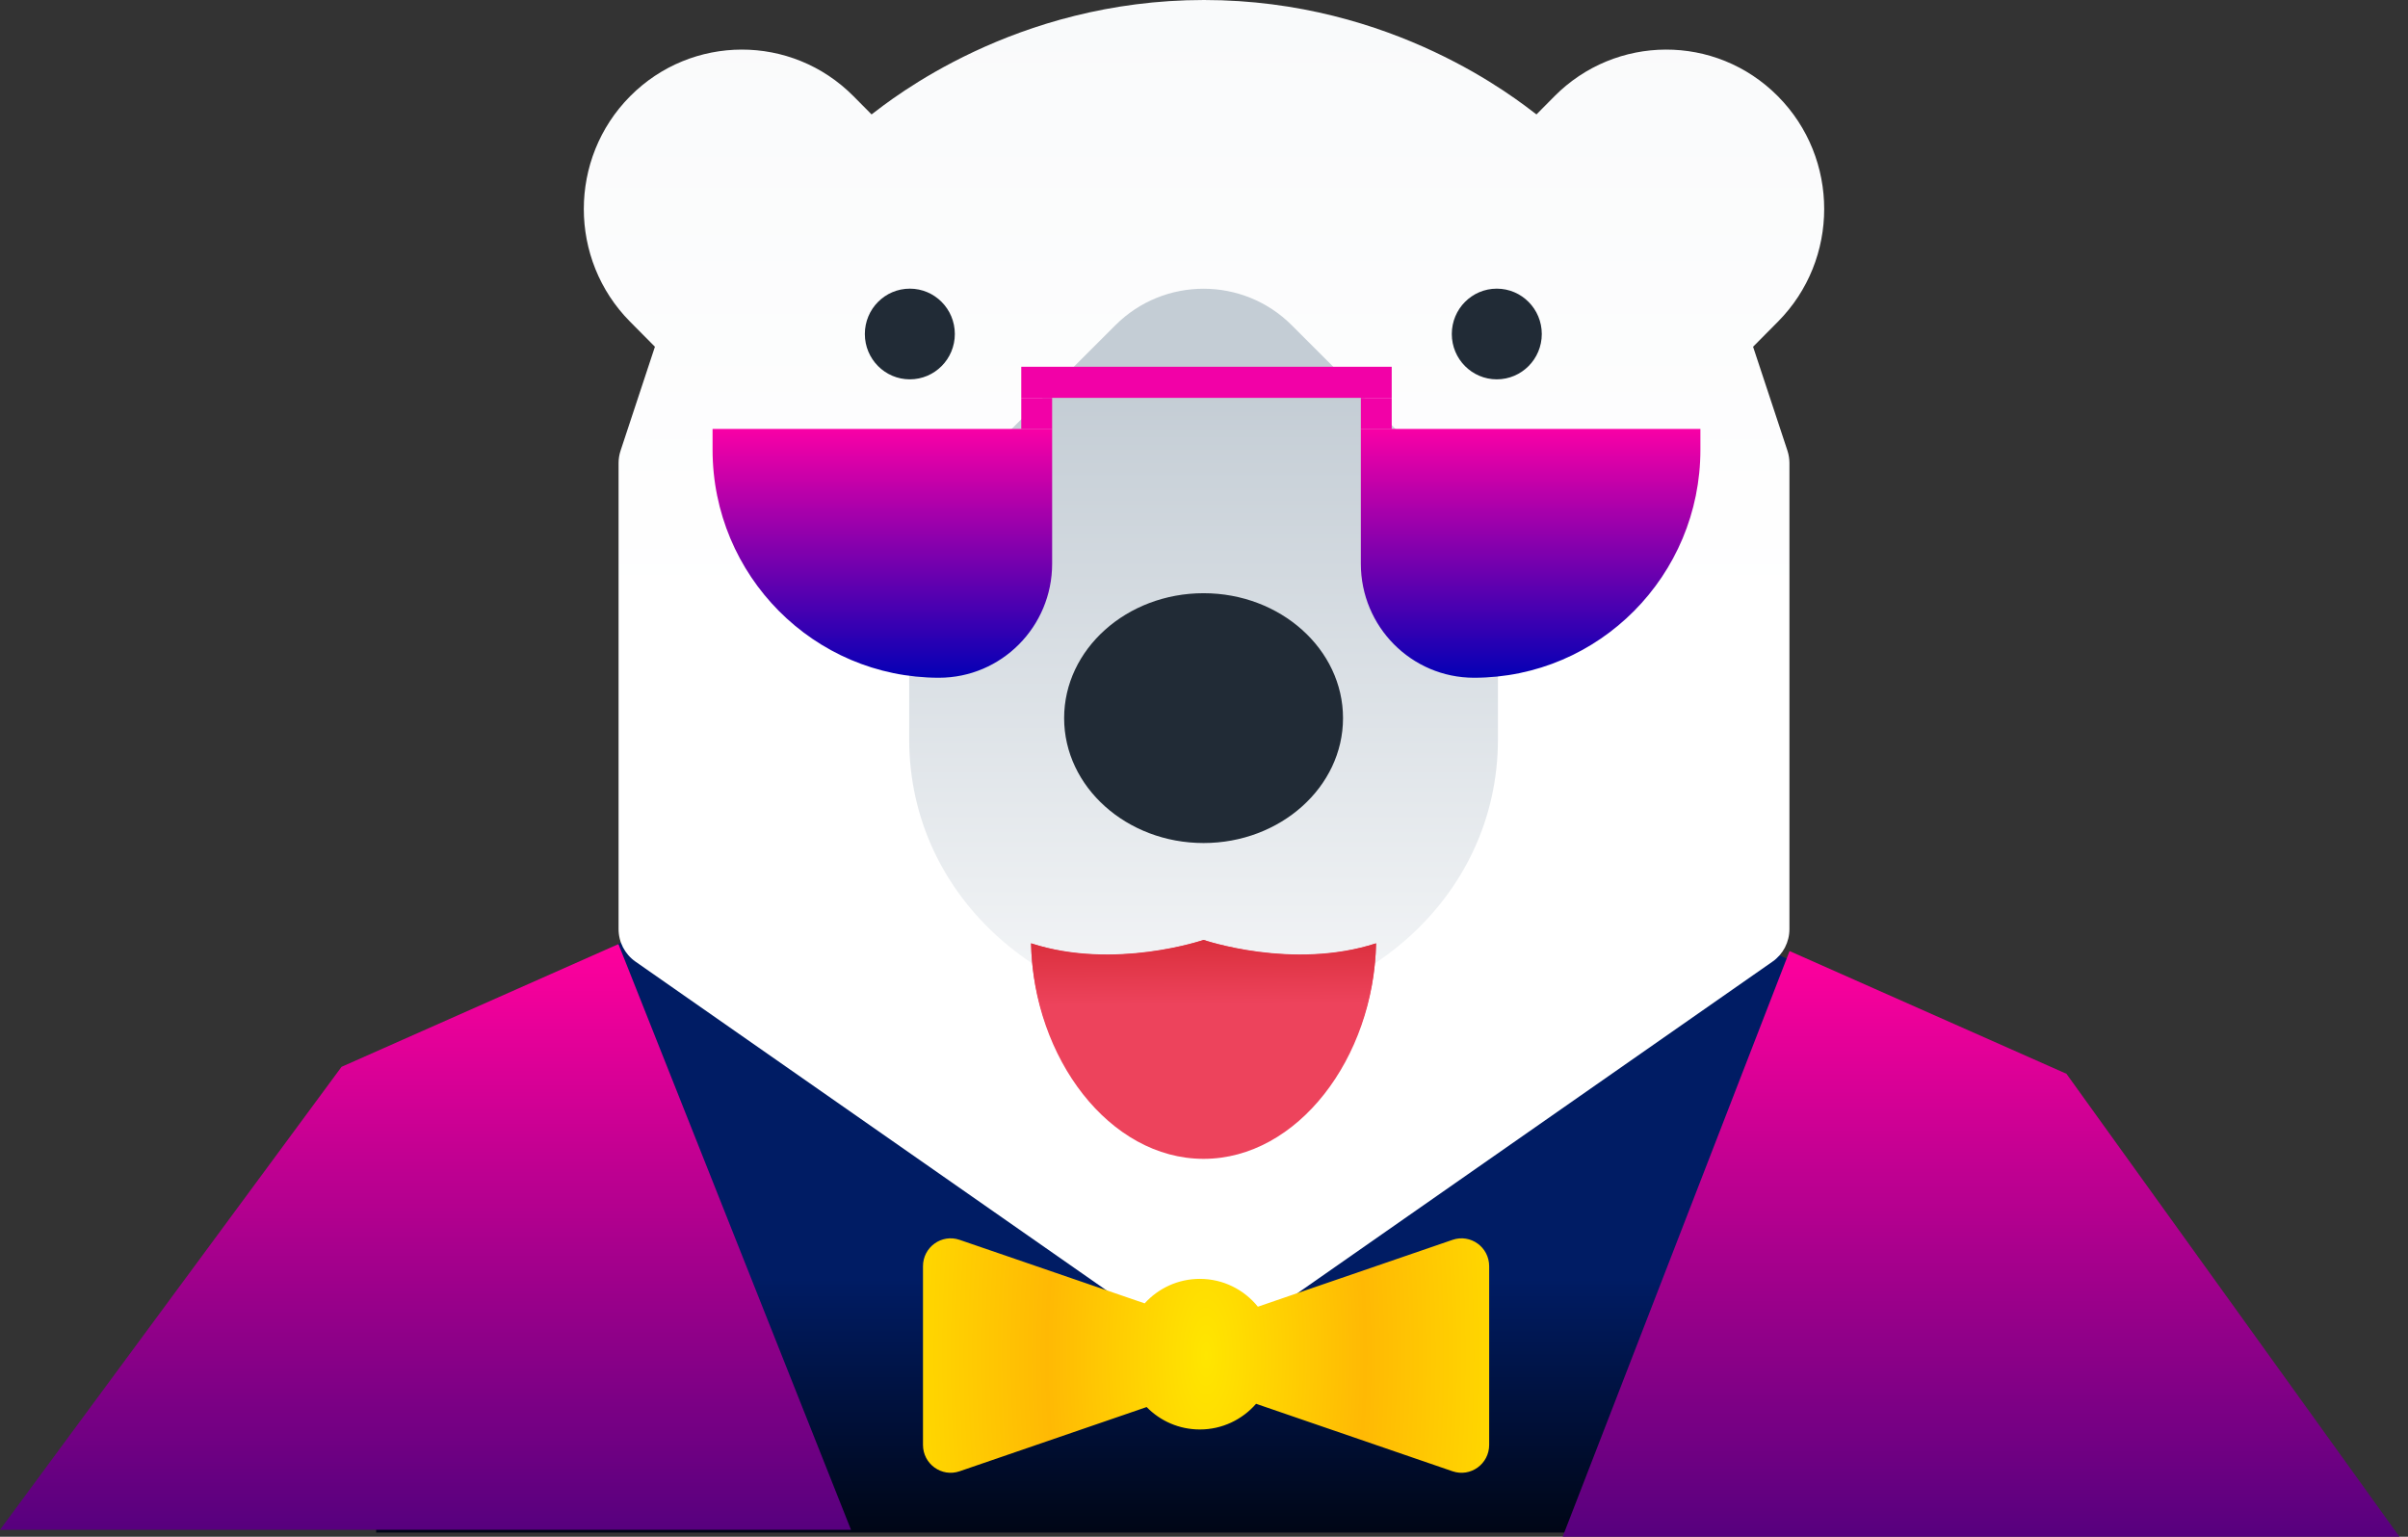<svg width="141" height="90" viewBox="0 0 141 90" fill="none" xmlns="http://www.w3.org/2000/svg">
<rect x="0" y="0" width="141" height="90" fill="#333333" stroke="none"/>
<path d="M22.026 62.722L66.852 39.201L119.298 62.722V89.755H22.026V62.722Z" fill="url(#paint0_linear)"/>
<path d="M70.5 79.056C70.043 79.056 69.586 78.919 69.193 78.645L37.21 56.317C36.59 55.885 36.22 55.173 36.22 54.413V27.124C36.22 26.875 36.26 26.628 36.338 26.392L38.349 20.307L36.892 18.838C33.283 15.199 33.283 9.28 36.892 5.641C36.895 5.638 36.899 5.634 36.903 5.63C40.494 2.018 46.344 1.971 49.981 5.639L51.034 6.701C52.15 5.857 59.383 0 70.499 0C81.616 0 88.851 5.857 89.967 6.701L91.02 5.639C94.606 2.022 100.456 1.967 104.098 5.63C104.101 5.634 104.105 5.637 104.109 5.641C107.717 9.28 107.717 15.199 104.109 18.837L102.651 20.307L104.663 26.392C104.74 26.628 104.78 26.875 104.78 27.124V54.413C104.78 55.173 104.411 55.885 103.79 56.317L71.808 78.645C71.414 78.919 70.957 79.056 70.5 79.056Z" fill="url(#paint1_linear)"/>
<path d="M70.475 59.43C61.475 59.43 53.237 52.754 53.237 43.284V37.224C53.237 33.285 54.772 29.583 57.558 26.798L65.318 19.041C68.162 16.2 72.788 16.2 75.631 19.041L83.392 26.798C86.178 29.583 87.712 33.285 87.712 37.224V43.284C87.712 52.736 79.486 59.43 70.475 59.43Z" fill="url(#paint2_linear)"/>
<path d="M70.475 49.372C65.972 49.372 62.31 46.09 62.31 42.057C62.31 38.023 65.972 34.741 70.475 34.741C74.977 34.741 78.64 38.023 78.64 42.057C78.64 46.09 74.977 49.372 70.475 49.372Z" fill="#212B36"/>
<path d="M70.475 55.047C70.475 55.047 65.262 56.859 60.374 55.249C60.505 61.972 64.975 67.868 70.475 67.868C75.975 67.868 80.445 61.972 80.576 55.249C75.688 56.859 70.475 55.047 70.475 55.047Z" fill="#ED435C"/>
<path d="M64.714 61.035C66.955 61.197 68.958 60.772 69.902 60.523C70.278 60.424 70.671 60.424 71.047 60.523C71.992 60.772 73.995 61.197 76.235 61.035C77.316 60.956 78.202 61.661 78.464 62.588C79.743 60.503 80.522 57.941 80.576 55.245C75.688 56.826 70.475 55.047 70.475 55.047C70.475 55.047 65.262 56.826 60.374 55.245C60.428 57.943 61.207 60.503 62.485 62.588C62.747 61.661 63.633 60.956 64.714 61.035Z" fill="url(#paint3_linear)"/>
<path d="M53.275 22.216C54.73 22.216 55.91 21.027 55.91 19.561C55.91 18.094 54.73 16.905 53.275 16.905C51.82 16.905 50.641 18.094 50.641 19.561C50.641 21.027 51.82 22.216 53.275 22.216Z" fill="#212B36"/>
<path d="M87.644 22.216C89.099 22.216 90.279 21.027 90.279 19.561C90.279 18.094 89.099 16.905 87.644 16.905C86.189 16.905 85.01 18.094 85.01 19.561C85.01 21.027 86.189 22.216 87.644 22.216Z" fill="#212B36"/>
<path fill-rule="evenodd" clip-rule="evenodd" d="M67.024 76.332L56.189 72.611C55.137 72.25 54.045 73.037 54.045 74.157V84.619C54.045 85.739 55.137 86.526 56.189 86.165L67.141 82.404C67.934 83.215 69.037 83.717 70.257 83.717C71.569 83.717 72.746 83.135 73.549 82.213L85.054 86.165C86.106 86.526 87.198 85.739 87.198 84.619V74.157C87.198 73.037 86.106 72.25 85.054 72.611L73.655 76.527C72.852 75.532 71.628 74.897 70.257 74.897C68.977 74.897 67.825 75.45 67.024 76.332Z" fill="url(#paint4_radial)"/>
<path d="M91.5 90L104.788 55.699L121 62.886L140.5 90H121H91.5Z" fill="url(#paint5_linear)"/>
<path d="M49.83 89.592L36.212 55.291L20 62.478L0 89.592H20H49.83Z" fill="url(#paint6_linear)"/>
<path d="M41.724 25.122H61.608V33.014C61.608 36.702 58.64 39.692 54.98 39.692C47.659 39.692 41.724 33.712 41.724 26.336V25.122Z" fill="url(#paint7_linear)"/>
<path d="M79.684 25.122H99.567V26.336C99.567 33.712 93.632 39.692 86.311 39.692C82.651 39.692 79.684 36.702 79.684 33.014V25.122Z" fill="url(#paint8_linear)"/>
<path d="M81.491 21.48H59.8V23.301H81.491V21.48Z" fill="#F201A7"/>
<path d="M61.607 23.304H59.8V25.125H61.607V23.304Z" fill="#F201A7"/>
<path d="M81.491 23.304H79.684V25.125H81.491V23.304Z" fill="#F201A7"/>
<defs>
<linearGradient id="paint0_linear" x1="70.662" y1="93.838" x2="70.662" y2="74.891" gradientUnits="userSpaceOnUse">
<stop/>
<stop offset="1" stop-color="#001C64"/>
</linearGradient>
<linearGradient id="paint1_linear" x1="70.531" y1="0" x2="70.531" y2="36.746" gradientUnits="userSpaceOnUse">
<stop stop-color="#F9FAFB"/>
<stop offset="1" stop-color="white"/>
</linearGradient>
<linearGradient id="paint2_linear" x1="70.484" y1="23.033" x2="70.484" y2="62.249" gradientUnits="userSpaceOnUse">
<stop stop-color="#C4CDD5"/>
<stop offset="1" stop-color="#F9FAFB"/>
</linearGradient>
<linearGradient id="paint3_linear" x1="70.475" y1="55.047" x2="70.507" y2="58.818" gradientUnits="userSpaceOnUse">
<stop stop-color="#DA2F3C"/>
<stop offset="1" stop-color="#ED435C"/>
</linearGradient>
<radialGradient id="paint4_radial" cx="0" cy="0" r="1" gradientUnits="userSpaceOnUse" gradientTransform="translate(70.622 79.383) scale(16.577 40.627)">
<stop stop-color="#FFE600"/>
<stop offset="0.562" stop-color="#FFB904"/>
<stop offset="1" stop-color="#FFD600"/>
</radialGradient>
<linearGradient id="paint5_linear" x1="106.085" y1="55.699" x2="106.085" y2="90" gradientUnits="userSpaceOnUse">
<stop stop-color="#FF009D"/>
<stop offset="1" stop-color="#57007E"/>
</linearGradient>
<linearGradient id="paint6_linear" x1="34.915" y1="55.291" x2="34.915" y2="89.592" gradientUnits="userSpaceOnUse">
<stop stop-color="#FF009D"/>
<stop offset="1" stop-color="#57007E"/>
</linearGradient>
<linearGradient id="paint7_linear" x1="51.666" y1="25.122" x2="51.666" y2="39.692" gradientUnits="userSpaceOnUse">
<stop stop-color="#F900A6"/>
<stop offset="1" stop-color="#0400B5"/>
</linearGradient>
<linearGradient id="paint8_linear" x1="89.625" y1="25.122" x2="89.625" y2="39.692" gradientUnits="userSpaceOnUse">
<stop stop-color="#F900A6"/>
<stop offset="1" stop-color="#0400B5"/>
</linearGradient>
</defs>
</svg>
